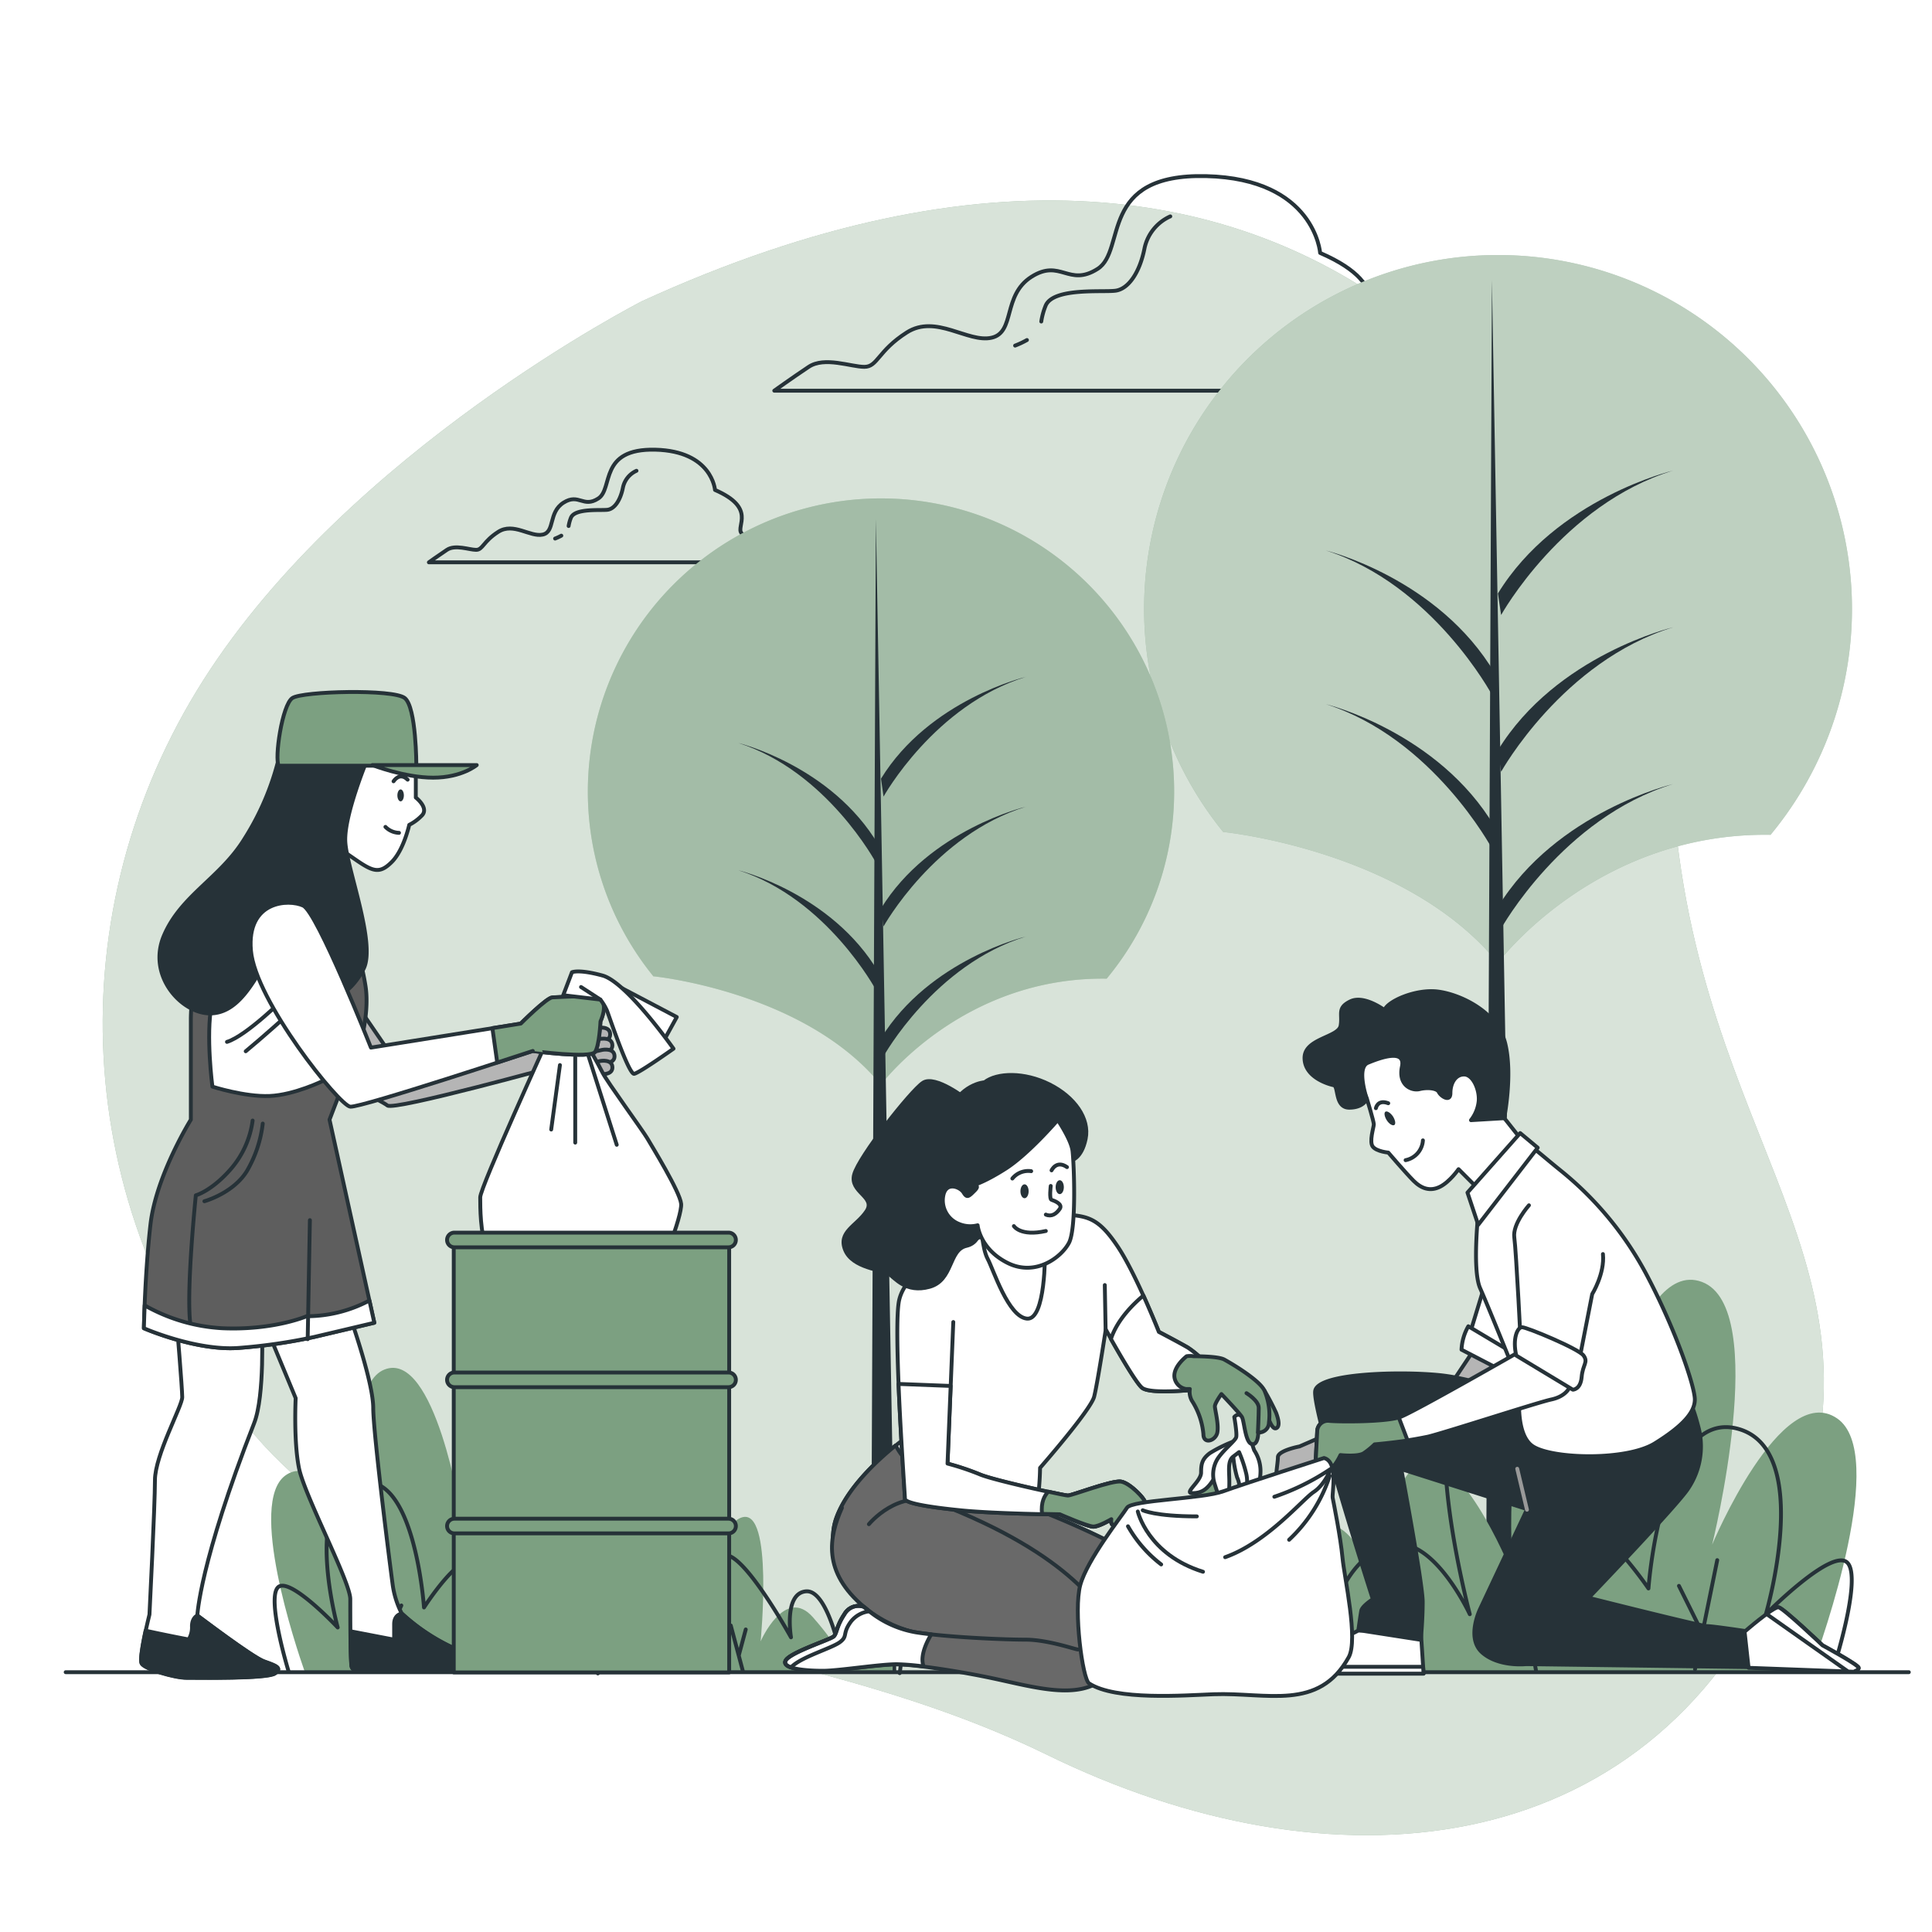 <svg class="animated" id="freepik_stories-volunteering" xmlns="http://www.w3.org/2000/svg" viewBox="0 0 500 500" version="1.1" xmlns:xlink="http://www.w3.org/1999/xlink" xmlns:svgjs="http://svgjs.com/svgjs"><style>svg#freepik_stories-volunteering:not(.animated) .animable {opacity: 0;}svg#freepik_stories-volunteering.animated #freepik--background-simple--inject-7 {animation: 6s Infinite  linear floating;animation-delay: 0s;}svg#freepik_stories-volunteering.animated #freepik--Clouds--inject-7 {animation: 6s Infinite  linear wind;animation-delay: 0s;}            @keyframes floating {                0% {                    opacity: 1;                    transform: translateY(0px);                }                50% {                    transform: translateY(-10px);                }                100% {                    opacity: 1;                    transform: translateY(0px);                }            }                    @keyframes wind {                0% {                    transform: rotate( 0deg );                }                25% {                    transform: rotate( 1deg );                }                75% {                    transform: rotate( -1deg );                }            }        </style><g id="freepik--background-simple--inject-7" class="animable" style="transform-origin: 249.297px 263.414px;"><path d="M166.19,77.92S90.42,116.52,52.63,176,17.83,312,63.75,368.8s133.69,49.34,207.18,85.32,154.57,28.57,189.32-47.66S442.6,301.74,433.6,213.52,345.07-3.88,166.19,77.92Z" style="fill: #7CA081; transform-origin: 249.297px 263.414px;" id="elw4gvjxvsdm" class="animable"></path><g id="eluuoih23nao7"><path d="M166.19,77.92S90.42,116.52,52.63,176,17.83,312,63.75,368.8s133.69,49.34,207.18,85.32,154.57,28.57,189.32-47.66S442.6,301.74,433.6,213.52,345.07-3.88,166.19,77.92Z" style="fill: rgb(255, 255, 255); opacity: 0.7; transform-origin: 249.297px 263.414px;" class="animable" id="elskc7yezo4z"></path></g></g><g id="freepik--Clouds--inject-7" class="animable" style="transform-origin: 242.547px 95.546px;"><path d="M368.36,90.82c-7.54-4.11-11-.68-13.71-4.11s7.54-12.34-13-21.25c0,0-1.37-19.19-29.48-19.88s-20.56,19.2-28.1,24-9.6-2.74-17.14,2.06S262.8,86,256.63,87.4s-14.4-6.17-21.94-1.37-7.54,8.91-11,8.91-10.29-2.74-14.4,0-8.91,6.17-8.91,6.17H373.85S375.9,94.94,368.36,90.82Z" style="fill: none; stroke: rgb(38, 50, 56); stroke-linecap: round; stroke-linejoin: round; transform-origin: 287.242px 73.336px;" id="ellk4779g5gim" class="animable"></path><path d="M265.77,88a23,23,0,0,1-3.06,1.44" style="fill: none; stroke: rgb(38, 50, 56); stroke-linecap: round; stroke-linejoin: round; transform-origin: 264.24px 88.72px;" id="elcusjp3s309k" class="animable"></path><path d="M302.87,56a11.68,11.68,0,0,0-6.69,8.36c-1.26,6.28-4.19,10.46-7.53,10.88s-15.9-.84-18,3.77a18,18,0,0,0-1.17,4.2" style="fill: none; stroke: rgb(38, 50, 56); stroke-linecap: round; stroke-linejoin: round; transform-origin: 286.175px 69.605px;" id="elz7uvwoqon7b" class="animable"></path><path d="M199.06,140.1c-3.95-2.15-5.75-.36-7.19-2.15s3.95-6.47-6.83-11.15c0,0-.72-10.06-15.45-10.42S158.8,126.44,154.85,129s-5-1.44-9,1.08-2.15,7.55-5.39,8.27-7.55-3.24-11.5-.72-4,4.67-5.75,4.67-5.39-1.44-7.55,0-4.67,3.23-4.67,3.23h90.93S203,142.26,199.06,140.1Z" style="fill: none; stroke: rgb(38, 50, 56); stroke-linecap: round; stroke-linejoin: round; transform-origin: 156.523px 130.95px;" id="elo2jjuwrr8dq" class="animable"></path><path d="M145.27,138.63a14,14,0,0,1-1.61.75" style="fill: none; stroke: rgb(38, 50, 56); stroke-linecap: round; stroke-linejoin: round; transform-origin: 144.465px 139.005px;" id="elfj06d22tz7f" class="animable"></path><path d="M164.72,121.84a6.12,6.12,0,0,0-3.51,4.38c-.66,3.29-2.19,5.49-4,5.71s-8.33-.44-9.43,2a10,10,0,0,0-.62,2.2" style="fill: none; stroke: rgb(38, 50, 56); stroke-linecap: round; stroke-linejoin: round; transform-origin: 155.94px 128.985px;" id="elx8iglx3b1bg" class="animable"></path></g><g id="freepik--Trees--inject-7" class="animable" style="transform-origin: 315.712px 249.38px;"><path d="M316.65,215.32s47.13,4.67,71,33.88c0,0,25.24-33.84,70.57-33.15a91.6,91.6,0,1,0-141.59-.65Z" style="fill: #7CA081; transform-origin: 387.692px 157.6px;" id="eljhru0b1vgn" class="animable"></path><g id="elbpodti5ltue"><path d="M316.65,215.32s47.13,4.67,71,33.88c0,0,25.24-33.84,70.57-33.15a91.6,91.6,0,1,0-141.59-.65Z" style="fill: rgb(255, 255, 255); opacity: 0.5; transform-origin: 387.692px 157.6px;" class="animable" id="elhbtomw993bw"></path></g><polygon points="386.11 72.46 384.51 432.76 392.47 432.76 386.11 72.46" style="fill: rgb(38, 50, 56); transform-origin: 388.49px 252.61px;" id="elbvs6euovah" class="animable"></polygon><path d="M388.49,240.3S404.4,211.66,433,202.91c0,0-30.23,7.16-45.34,31.82Z" style="fill: rgb(38, 50, 56); transform-origin: 410.33px 221.605px;" id="el62sh1qagq8q" class="animable"></path><path d="M388.49,159.16S404.4,130.53,433,121.78c0,0-30.23,7.16-45.34,31.81Z" style="fill: rgb(38, 50, 56); transform-origin: 410.33px 140.47px;" id="el47ov09c9k2b" class="animable"></path><path d="M388.49,199.73S404.4,171.09,433,162.34c0,0-30.23,7.16-45.34,31.82Z" style="fill: rgb(38, 50, 56); transform-origin: 410.33px 181.035px;" id="el3c609zndsiv" class="animable"></path><path d="M386.13,179.84s-15.35-28.63-43-37.38c0,0,29.17,7.16,43.75,31.82Z" style="fill: rgb(38, 50, 56); transform-origin: 365.005px 161.15px;" id="elltyy6t6pffc" class="animable"></path><path d="M386.13,219.61s-15.35-28.63-43-37.38c0,0,29.17,7.16,43.75,31.82Z" style="fill: rgb(38, 50, 56); transform-origin: 365.005px 200.92px;" id="eluem3al4pe9d" class="animable"></path><path d="M169.16,252.67s39,3.87,58.81,28.06c0,0,20.9-28,58.44-27.45a75.87,75.87,0,1,0-117.26-.54Z" style="fill: #7CA081; transform-origin: 228.002px 204.859px;" id="elyz6bx4253ei" class="animable"></path><g id="eljj8h9t5wdf"><path d="M169.16,252.67s39,3.87,58.81,28.06c0,0,20.9-28,58.44-27.45a75.87,75.87,0,1,0-117.26-.54Z" style="fill: rgb(255, 255, 255); opacity: 0.3; transform-origin: 228.002px 204.859px;" class="animable" id="eljlhcvazqf7"></path></g><polygon points="226.68 134.35 225.37 432.76 231.95 432.76 226.68 134.35" style="fill: rgb(38, 50, 56); transform-origin: 228.66px 283.555px;" id="el90af28u5hrv" class="animable"></polygon><path d="M228.66,273.36s13.17-23.72,36.89-31c0,0-25,5.93-37.55,26.35Z" style="fill: rgb(38, 50, 56); transform-origin: 246.775px 257.86px;" id="elewo9earzruq" class="animable"></path><path d="M228.66,206.16s13.17-23.72,36.89-31c0,0-25,5.93-37.55,26.36Z" style="fill: rgb(38, 50, 56); transform-origin: 246.775px 190.66px;" id="elqwyxhkl5wm" class="animable"></path><path d="M228.66,239.76s13.17-23.72,36.89-31c0,0-25,5.93-37.55,26.36Z" style="fill: rgb(38, 50, 56); transform-origin: 246.775px 224.26px;" id="elsb17debzrkg" class="animable"></path><path d="M226.71,223.29s-12.72-23.72-35.6-31c0,0,24.15,5.93,36.23,26.36Z" style="fill: rgb(38, 50, 56); transform-origin: 209.225px 207.79px;" id="elg35eypbwzav" class="animable"></path><path d="M226.71,256.23s-12.72-23.72-35.6-31c0,0,24.15,5.93,36.23,26.36Z" style="fill: rgb(38, 50, 56); transform-origin: 209.225px 240.73px;" id="elkizhfh0ruap" class="animable"></path></g><g id="freepik--Plants--inject-7" class="animable" style="transform-origin: 255.5px 382.146px;"><path d="M261.13,432.42c-.14-3.13.27-9.07,3.64-18,5.28-14,14.53,14,14.53,14s0-3.33,9.91-14,18.49,8,18.49,8-4.62-44.66,6.61-41.33,9.9,41.33,9.9,41.33,7.93-28,18.5-28,13.21,20,13.21,20,2.64-35.33,13.21-36,22.45,29.34,22.45,29.34-3.3-40,7.27-42,14.53,14.66,14.53,14.66,9.24-55.33,27.08-48.66,2.64,68,2.64,68,17.83-42.67,32.36-32.67c13.21,9.09-3.6,56.74-6.76,65.33Z" style="fill: #7CA081; transform-origin: 370.781px 381.811px;" id="elbt7xw7ojr4q" class="animable"></path><path d="M474.33,432.33s7.74-23.91,3.77-27.91S457,417.76,457,417.76s12.55-42.67-7.27-48-23.11,41.33-23.11,41.33-14.53-21.33-17.84-13.33a44.73,44.73,0,0,0-3.3,15.33s-7.26-58-23.78-55.33-1.32,60-1.32,60-9.24-20-19.81-18S346,414.42,346,414.42s-4.62-11.33-7.93-11.33-7.26,20-7.26,20-4-30.67-11.23-29.33-22.46,27.33-22.46,27.33,2.65-14.67-5.28-15.33-12.55,22.66-12.55,22.66-10.57-22-17.17-18S258.67,433,258.67,433" style="fill: none; stroke: rgb(38, 50, 56); stroke-linecap: round; stroke-linejoin: round; transform-origin: 368.576px 395.335px;" id="el5yvuhg0bw1n" class="animable"></path><line x1="438.67" y1="432" x2="444.42" y2="403.76" style="fill: none; stroke: rgb(38, 50, 56); stroke-linecap: round; stroke-linejoin: round; transform-origin: 441.545px 417.88px;" id="elg122b2rfuyk" class="animable"></line><line x1="397.53" y1="432.42" x2="394.22" y2="413.76" style="fill: none; stroke: rgb(38, 50, 56); stroke-linecap: round; stroke-linejoin: round; transform-origin: 395.875px 423.09px;" id="elq2gtrf87lgh" class="animable"></line><line x1="314" y1="432.33" x2="318.27" y2="417.09" style="fill: none; stroke: rgb(38, 50, 56); stroke-linecap: round; stroke-linejoin: round; transform-origin: 316.135px 424.71px;" id="elbhgw3ks5hw6" class="animable"></line><line x1="365.16" y1="433.09" x2="357.9" y2="419.76" style="fill: none; stroke: rgb(38, 50, 56); stroke-linecap: round; stroke-linejoin: round; transform-origin: 361.53px 426.425px;" id="elwrli9367r8e" class="animable"></line><line x1="439.8" y1="421.09" x2="434.51" y2="410.42" style="fill: none; stroke: rgb(38, 50, 56); stroke-linecap: round; stroke-linejoin: round; transform-origin: 437.155px 415.755px;" id="elzgezmle77k" class="animable"></line><line x1="397.53" y1="426.42" x2="402.15" y2="417.09" style="fill: none; stroke: rgb(38, 50, 56); stroke-linecap: round; stroke-linejoin: round; transform-origin: 399.84px 421.755px;" id="el6v2ol2scg4d" class="animable"></line><line x1="361.86" y1="425.76" x2="365.16" y2="419.76" style="fill: none; stroke: rgb(38, 50, 56); stroke-linecap: round; stroke-linejoin: round; transform-origin: 363.51px 422.76px;" id="elsireg88wcjs" class="animable"></line><line x1="315.33" y1="426.67" x2="312.99" y2="418.42" style="fill: none; stroke: rgb(38, 50, 56); stroke-linecap: round; stroke-linejoin: round; transform-origin: 314.16px 422.545px;" id="elzmnk3j1f2j" class="animable"></line><path d="M231,432.57c.11-2.43-.2-7-2.67-14-3.87-10.87-10.66,10.87-10.66,10.87s0-2.59-7.26-10.87-13.56,6.21-13.56,6.21,3.39-34.67-4.85-32.08-7.26,32.08-7.26,32.08S179,403.08,171.2,403.08s-9.69,15.52-9.69,15.52-1.93-27.43-9.68-27.94-16.47,22.76-16.47,22.76,2.42-31-5.33-32.6-10.66,11.39-10.66,11.39-6.78-42.95-19.86-37.78-1.94,52.79-1.94,52.79S84.49,374.1,73.84,381.86c-9.69,7.06,2.64,44,5,50.71Z" style="fill: #7CA081; transform-origin: 150.597px 393.284px;" id="el4bbwolvaht6" class="animable"></path><path d="M74.67,432.5S69,413.94,71.9,410.84s15.5,10.35,15.5,10.35-9.2-33.12,5.33-37.26,17,32.08,17,32.08,10.66-16.56,13.08-10.35a36.51,36.51,0,0,1,2.42,11.9s5.33-45,17.44-42.95,1,46.58,1,46.58,6.78-15.53,14.53-14,10.66,11.38,10.66,11.38,3.39-8.8,5.81-8.8,5.33,15.53,5.33,15.53,2.91-23.81,8.24-22.77,16.47,21.21,16.47,21.21-1.94-11.38,3.87-11.9,9.2,17.6,9.2,17.6,7.75-17.08,12.6-14S232.84,433,232.84,433" style="fill: none; stroke: rgb(38, 50, 56); stroke-linecap: round; stroke-linejoin: round; transform-origin: 152.252px 403.771px;" id="el1w0u0n2keax" class="animable"></path><line x1="100.82" y1="432.24" x2="96.6" y2="410.32" style="fill: none; stroke: rgb(38, 50, 56); stroke-linecap: round; stroke-linejoin: round; transform-origin: 98.71px 421.28px;" id="els2raf3vyiy" class="animable"></line><line x1="131" y1="432.57" x2="133.42" y2="418.08" style="fill: none; stroke: rgb(38, 50, 56); stroke-linecap: round; stroke-linejoin: round; transform-origin: 132.21px 425.325px;" id="el3pkglqdxfh9" class="animable"></line><line x1="192.26" y1="432.5" x2="189.12" y2="420.67" style="fill: none; stroke: rgb(38, 50, 56); stroke-linecap: round; stroke-linejoin: round; transform-origin: 190.69px 426.585px;" id="elxp8cnkw6imf" class="animable"></line><line x1="154.73" y1="433.09" x2="160.06" y2="422.74" style="fill: none; stroke: rgb(38, 50, 56); stroke-linecap: round; stroke-linejoin: round; transform-origin: 157.395px 427.915px;" id="elhj3lsyhh9kv" class="animable"></line><line x1="100" y1="423.77" x2="103.87" y2="415.49" style="fill: none; stroke: rgb(38, 50, 56); stroke-linecap: round; stroke-linejoin: round; transform-origin: 101.935px 419.63px;" id="elx62s3zv78bp" class="animable"></line><line x1="131" y1="427.91" x2="127.61" y2="420.67" style="fill: none; stroke: rgb(38, 50, 56); stroke-linecap: round; stroke-linejoin: round; transform-origin: 129.305px 424.29px;" id="elhorryxr9nz" class="animable"></line><line x1="157.15" y1="427.4" x2="154.73" y2="422.74" style="fill: none; stroke: rgb(38, 50, 56); stroke-linecap: round; stroke-linejoin: round; transform-origin: 155.94px 425.07px;" id="elaiu1xc738ar" class="animable"></line><line x1="191.28" y1="428.1" x2="193" y2="421.7" style="fill: none; stroke: rgb(38, 50, 56); stroke-linecap: round; stroke-linejoin: round; transform-origin: 192.14px 424.9px;" id="elt3ol81f0yfr" class="animable"></line><line x1="17" y1="432.76" x2="494" y2="432.76" style="fill: none; stroke: rgb(38, 50, 56); stroke-linecap: round; stroke-linejoin: round; transform-origin: 255.5px 432.76px;" id="el6p0lu2lkktp" class="animable"></line></g><g id="freepik--characters-2--inject-7" class="animable" style="transform-origin: 342.111px 347.717px;"><path d="M381.28,349.58l-4.88,7.33-40.1,17.43s-5.58,1.05-5.58,2.79-1.05,6.63,0,7.33,8-1.75,8-1.75-2.09,2.44,0,3.14,4.18-2.44,4.18-2.44a70,70,0,0,0,5.93-4.18,19.74,19.74,0,0,0,2.44-4.19l37-9.41,7.67-11.51S380.24,352.37,381.28,349.58Z" style="fill: rgb(181, 181, 181); stroke: rgb(38, 50, 56); stroke-linecap: round; stroke-linejoin: round; transform-origin: 363.097px 367.766px;" id="eldl2wsz653lh" class="animable"></path><polygon points="384.07 333.14 379.53 348.04 391.4 355.11 396.19 343.49 384.07 333.14" style="fill: rgb(255, 255, 255); stroke: rgb(38, 50, 56); stroke-linecap: round; stroke-linejoin: round; transform-origin: 387.86px 344.125px;" id="ellj047m49f6k" class="animable"></polygon><path d="M380,343.24l14.4,8.59-2.53,4.54-13.63-7.07A13.36,13.36,0,0,1,380,343.24Z" style="fill: rgb(255, 255, 255); stroke: rgb(38, 50, 56); stroke-linecap: round; stroke-linejoin: round; transform-origin: 386.32px 349.805px;" id="el37npg5198n9" class="animable"></path><path d="M351.5,422s-10.1,5.05-12.88,7.32-3.28,2-2.53,3.79h32.33l-.76-11.62Z" style="fill: rgb(255, 255, 255); stroke: rgb(38, 50, 56); stroke-linecap: round; stroke-linejoin: round; transform-origin: 352.098px 427.3px;" id="el1yettovr7fc" class="animable"></path><path d="M368.3,431.37H336.09c-.44.47-.39.85,0,1.77h32.33Z" style="fill: rgb(255, 255, 255); stroke: rgb(38, 50, 56); stroke-linecap: round; stroke-linejoin: round; transform-origin: 352.099px 432.255px;" id="elcs5zhmg0c3i" class="animable"></path><path d="M394.93,361.93s-12.37-5.05-22.47-6.06-31.06-.51-32.07,4,14.9,54,14.9,54-2.78,1.77-3,3-.75,5-.75,5l16.16,2.52s.5-5.05.5-9.84-5.55-34.35-5.55-34.35l32.57,10.36-12.12,25.75s-3.78,7.58.51,11.37,11.36,3,11.36,3l57.58.76-1-9.35s-8.33-1.26-9.85-1.26-30.56-7.32-30.56-7.32,23.24-24.25,25.76-28.29a19.54,19.54,0,0,0,2.78-15.4c-1.52-6.06-2.53-7.33-2.53-7.33S419.43,371,410.34,369A41.58,41.58,0,0,1,394.93,361.93Z" style="fill: rgb(38, 50, 56); stroke: rgb(38, 50, 56); stroke-linecap: round; stroke-linejoin: round; transform-origin: 396.447px 393.436px;" id="el9t0rmw55rtw" class="animable"></path><path d="M353.77,284.4s1.77,5.81,1.77,6.57-1.27,4.54-.25,5.8,4,1.52,4,1.52,4.54,5.3,6.56,7.32,4.29,2.78,6.82,1.52,4.8-4.55,4.8-4.55l4.8,4.8,11.11-12.88-4-5.05s1-5.81-2.78-13.38-16.92-9.6-25.51-8.08-10.6,6.56-10.6,7.57S353.77,284.4,353.77,284.4Z" style="fill: rgb(255, 255, 255); stroke: rgb(38, 50, 56); stroke-linecap: round; stroke-linejoin: round; transform-origin: 371.935px 287.632px;" id="elqs3uzlk7nh" class="animable"></path><path d="M358.32,261.42s-5.31-4-8.84-2.27-2,3.28-2.53,6.31-9.34,3.28-9.34,8.33,6.31,6.82,7.57,7.07.26,5.81,4,5.81,4.55-2.27,4.55-2.27-2.78-8.08.25-9.34,9.85-3.79,8.84,1,2.53,6.31,4.55,5.81,4.54-.26,5,.75,3,2.78,3,.26,1.26-4.8,3.53-4.8,4,3.79,3.79,6.82a9.5,9.5,0,0,1-2,5l8.59-.51s2.27-11.36.25-19.44S378,257.38,372.2,256.62,359.07,259.15,358.32,261.42Z" style="fill: rgb(38, 50, 56); stroke: rgb(38, 50, 56); stroke-linecap: round; stroke-linejoin: round; transform-origin: 363.989px 273.204px;" id="el5vjhzaqkwo" class="animable"></path><path d="M360.49,288.91c.63,1,.78,2,.35,2.25s-1.31-.25-1.93-1.21-.79-2-.35-2.25S359.86,288,360.49,288.91Z" style="fill: rgb(38, 50, 56); transform-origin: 359.699px 289.432px;" id="elr4084h7ur5i" class="animable"></path><path d="M363.77,300.25a5.58,5.58,0,0,0,4.48-5.12" style="fill: none; stroke: rgb(38, 50, 56); stroke-linecap: round; stroke-linejoin: round; transform-origin: 366.01px 297.69px;" id="elg4e5p5u5nu7" class="animable"></path><path d="M356.08,286.8s.42-2.35,3.2-1.28" style="fill: none; stroke: rgb(38, 50, 56); stroke-linecap: round; stroke-linejoin: round; transform-origin: 357.68px 286.02px;" id="eleutrxz124m7" class="animable"></path><path d="M382.81,311.67s-2,16.67.25,21.72,10.36,25.25,10.36,25.25S391.65,371,396.7,374.3s24.24,3.79,31.57-.76,10.35-8.08,10.35-11.36-4.8-17.68-12.37-32.07a86.82,86.82,0,0,0-22.48-27.28c-5.3-4.29-7.32-6.31-8.33-6.31S382.31,306.88,382.81,311.67Z" style="fill: rgb(255, 255, 255); stroke: rgb(38, 50, 56); stroke-linecap: round; stroke-linejoin: round; transform-origin: 410.305px 336.692px;" id="elcphxdzyyly" class="animable"></path><polygon points="393.42 293.24 379.78 308.64 382.56 316.98 397.96 297.03 393.42 293.24" style="fill: rgb(255, 255, 255); stroke: rgb(38, 50, 56); stroke-linecap: round; stroke-linejoin: round; transform-origin: 388.87px 305.11px;" id="elplxkbht9qji" class="animable"></polygon><path d="M393.67,349.55s-27.78,15.91-31.31,17.18-14.9,1.26-18.19,1a2.79,2.79,0,0,0-3.28,2.77l-.5,9.6s2.77.76,4,0,2.52-3.54,2.52-3.54,4.55.51,6.06-.5a20.57,20.57,0,0,0,2.78-2.27,116.71,116.71,0,0,0,13.89-2c5.05-1.27,28.28-8.84,31.82-9.6s4.8-2.78,5.05-4S393.67,349.55,393.67,349.55Z" style="fill: rgb(255, 255, 255); stroke: rgb(38, 50, 56); stroke-linecap: round; stroke-linejoin: round; transform-origin: 373.452px 364.994px;" id="ela89etrx8jda" class="animable"></path><path d="M362,366.83c-3.86,1.15-14.64,1.15-17.83.91a2.79,2.79,0,0,0-3.28,2.77l-.5,9.6s2.77.76,4,0,2.52-3.54,2.52-3.54,4.55.51,6.06-.5a20.57,20.57,0,0,0,2.78-2.27s4.24-.37,8.53-1Z" style="fill: #7CA081; stroke: rgb(38, 50, 56); stroke-linecap: round; stroke-linejoin: round; transform-origin: 352.335px 373.639px;" id="elig5rbi6u7cn" class="animable"></path><path d="M395.69,311.93s-4.29,4.79-3.79,8.33,1.77,29.29,1.77,29.29l14.39,5.81,4-20.45s3.29-5.31,2.78-10.36" style="fill: rgb(255, 255, 255); stroke: rgb(38, 50, 56); stroke-linecap: round; stroke-linejoin: round; transform-origin: 403.377px 333.645px;" id="el02dimqn0hrk5" class="animable"></path><path d="M392.41,350.82l14.64,8.83s2,0,2.28-3.28,1.76-3.79.5-5.55-14.65-7.33-15.91-7.33S391.4,346.52,392.41,350.82Z" style="fill: rgb(255, 255, 255); stroke: rgb(38, 50, 56); stroke-linecap: round; stroke-linejoin: round; transform-origin: 401.187px 351.57px;" id="elumduwxnen7" class="animable"></path><path d="M451.5,422.28s7.57-6.56,8.84-6.31,11.36,9.85,11.36,9.85,9.34,5.05,9.34,5.81-1.51,1-1.51,1l-27-1Z" style="fill: rgb(255, 255, 255); stroke: rgb(38, 50, 56); stroke-linecap: round; stroke-linejoin: round; transform-origin: 466.27px 424.297px;" id="elbg6jqusull" class="animable"></path><path d="M481,431.63c0-.76-9.34-5.81-9.34-5.81s-10.1-9.6-11.36-9.85c-.45-.09-1.71.69-3.13,1.73l12.22,8.62,8.9,6.27,1.2.05S481,432.38,481,431.63Z" style="fill: rgb(255, 255, 255); stroke: rgb(38, 50, 56); stroke-linecap: round; stroke-linejoin: round; transform-origin: 469.085px 424.301px;" id="el8swz6r0xmag" class="animable"></path><line x1="395.18" y1="390.72" x2="392.66" y2="380.11" style="fill: none; stroke: rgb(153, 153, 153); stroke-linecap: round; stroke-linejoin: round; transform-origin: 393.92px 385.415px;" id="elmiecy1c1zp" class="animable"></line><path d="M307.32,348.68c-3-1.7-7.41-4-7.41-4s-5.94-15-10.6-22-7.42-7.85-12.51-8.27-20.34,3.6-21,4.66c0,0-14.2,6.57-17.8,11.24s-2.34,40.9-2.34,40.9S220.42,381.53,216.4,393c-2.56,7.27.42,19.28,14.2,22.89a29.67,29.67,0,0,0,14.07.31,53,53,0,0,0,11.79,7.53c14.2,6.78,23.52,8.05,32.21,8.48s17.59-2.33,19.29-4,5.09-8.27-3.6-17.8c-7.49-8.23-30.09-17.39-36.19-19.76a71,71,0,0,0,1-10.77s13.14-15,14-18.44,3-17.38,3-17.38,7.21,13.15,9.33,15.05,14.41.43,15.68.43,1.91-5.51,1.91-5.51A23.67,23.67,0,0,0,307.32,348.68Z" style="fill: rgb(255, 255, 255); stroke: rgb(38, 50, 56); stroke-linecap: round; stroke-linejoin: round; transform-origin: 264.329px 373.317px;" id="elxwiocqzy1te" class="animable"></path><path d="M304.36,410.36c-7.49-8.23-30.09-17.39-36.19-19.76.19-1.11.35-2.19.47-3.21a36.68,36.68,0,0,1-17.27-.35c-16.11-4.24-19.5-12.93-19.5-12.93h-.12c-4.81,3.9-12.64,11.13-15.35,18.86-2.56,7.27.42,19.28,14.2,22.89a29.67,29.67,0,0,0,14.07.31,53,53,0,0,0,11.79,7.53c14.2,6.78,23.52,8.05,32.21,8.48s17.59-2.33,19.29-4S313.05,419.89,304.36,410.36Z" style="fill: rgb(105, 105, 105); stroke: rgb(38, 50, 56); stroke-linecap: round; stroke-linejoin: round; transform-origin: 262.813px 403.167px;" id="el86eh0p9qahu" class="animable"></path><path d="M224.87,394.46s7.63-9.33,17.6-5.51c34.83,13.35,43.66,28.19,46,34.12s1.48,9.12-.42,10.39-21.83-3.39-31.37-6.78-22.26-1.7-33.07-10.81-9.11-18-5.72-25.65" style="fill: rgb(105, 105, 105); stroke: rgb(38, 50, 56); stroke-linecap: round; stroke-linejoin: round; transform-origin: 252.6px 410.853px;" id="eldjywm2amds" class="animable"></path><path d="M313.05,354a23.67,23.67,0,0,0-5.73-5.3c-3-1.7-7.41-4-7.41-4s-1.71-4.32-4-9.41c-2.57,2.14-6.78,6.25-8.4,11.24,2.2,3.9,6.42,11.2,8,12.58,2.11,1.91,14.41.43,15.68.43S313.05,354,313.05,354Z" style="fill: rgb(255, 255, 255); stroke: rgb(38, 50, 56); stroke-linecap: round; stroke-linejoin: round; transform-origin: 300.28px 347.688px;" id="el73jm0nydnz" class="animable"></path><line x1="286.13" y1="344.01" x2="285.92" y2="332.57" style="fill: none; stroke: rgb(38, 50, 56); stroke-linecap: round; stroke-linejoin: round; transform-origin: 286.025px 338.29px;" id="elcwhfr9zhfe" class="animable"></line><path d="M319.93,372.79a36.39,36.39,0,0,0-6.82,3.28c-2,1.51-2.27,2.78-2.27,5.05s-4.55,5.3-2.27,5.3,4-.76,6.06-4.54,4.54-4.9,4.54-4.9a28.23,28.23,0,0,0,1,5.4,6.41,6.41,0,0,1,.26,4.8c-.51,2,2,1.52,2.77-4a20.34,20.34,0,0,0-1.51-10.35Z" style="fill: rgb(255, 255, 255); stroke: rgb(38, 50, 56); stroke-linecap: round; stroke-linejoin: round; transform-origin: 315.633px 380.525px;" id="el2k0n01yhe96" class="animable"></path><path d="M319.43,366.71s.75,4.26.5,5.23-3.79,3.68-5.05,6a7.81,7.81,0,0,0-.5,6.2c.5,1.55,2,6.58,2.77,5.23s1-2.91,1-5.81-.5-5.43,1-6.59l1.52-1.16a33.44,33.44,0,0,1,1.77,5.23c1,3.68-.76,6.78-.26,7.36s2.53.19,2.78-1.36,1.26-3.29,1.26-6.39a9.73,9.73,0,0,0-1.63-5.31,30,30,0,0,1-1.14-4C323,369,321.45,364.58,319.43,366.71Z" style="fill: rgb(255, 255, 255); stroke: rgb(38, 50, 56); stroke-linecap: round; stroke-linejoin: round; transform-origin: 320.09px 377.872px;" id="elwwqrwgj2229" class="animable"></path><path d="M327.25,359.91a62.87,62.87,0,0,1,3,5.72c.63,1.7,1.06,3.61,0,4s-1.91-2.54-2.55-3.81S324.92,359.06,327.25,359.91Z" style="fill: #7CA081; stroke: rgb(38, 50, 56); stroke-linecap: round; stroke-linejoin: round; transform-origin: 328.541px 364.743px;" id="el1zwub3t8kd6" class="animable"></path><path d="M327.25,359.91c-1.27-2.75-8.48-7-10.39-8.05-1.33-.75-5.58-.86-8-.87a5.7,5.7,0,0,0-1.75,0s-3.39,2.54-3.18,5.3a3.58,3.58,0,0,0,3,3.18h1a4.77,4.77,0,0,0,.51,3,19.16,19.16,0,0,1,3,8.69c0,2.76,3.18,1.7,3.6-.42s-.63-5.93-.63-6.78,1.69-3.18,1.69-3.18,4.67,4.87,5.3,5.93.85,6.57,2.55,7,1.69-3,1.69-3a2.55,2.55,0,0,0,2.76-2.54A16.06,16.06,0,0,0,327.25,359.91Z" style="fill: #7CA081; stroke: rgb(38, 50, 56); stroke-linecap: round; stroke-linejoin: round; transform-origin: 316.222px 362.335px;" id="el8yigeb1eq5n" class="animable"></path><path d="M322.59,360.55s3.17,1.9,3.17,3.81-.21,6.36-.21,6.36" style="fill: none; stroke: rgb(38, 50, 56); stroke-linecap: round; stroke-linejoin: round; transform-origin: 324.175px 365.635px;" id="elsm9ajwk0g1f" class="animable"></path><path d="M289.1,428c0,3,1.69,3.39-4.88,7.42s-16.53,1.27-26.28-.85-21.41-3.82-25.86-3.82S217,432.4,213,432.4s-10.59-.42-9.74-2.54,11.65-5.52,12.5-6.36.64-2.55,2.76-5.73a4.16,4.16,0,0,1,5.08-1.9A26.47,26.47,0,0,0,237,422.44c8,1.27,22.67,1.9,28.4,1.9s12.93,2.55,13.56,2.55" style="fill: rgb(105, 105, 105); stroke: rgb(38, 50, 56); stroke-linecap: round; stroke-linejoin: round; transform-origin: 246.24px 426.548px;" id="el9npxlzhtqr" class="animable"></path><path d="M237,422.44a26.47,26.47,0,0,1-13.36-6.57,4.16,4.16,0,0,0-5.08,1.9c-2.12,3.18-1.91,4.88-2.76,5.73s-11.66,4.24-12.5,6.36S209,432.4,213,432.4s14.63-1.7,19.08-1.7a63.66,63.66,0,0,1,6.91.57c0-.19-.08-.38-.13-.57-.62-2.64,1.16-6.09,2.15-7.73C239.54,422.81,238.17,422.63,237,422.44Z" style="fill: rgb(255, 255, 255); stroke: rgb(38, 50, 56); stroke-linecap: round; stroke-linejoin: round; transform-origin: 222.118px 424.007px;" id="eljfhgv0b2zp" class="animable"></path><path d="M223.6,415.87a4.16,4.16,0,0,0-5.08,1.9c-2.12,3.18-1.91,4.88-2.76,5.73s-11.66,4.24-12.5,6.36c-.31.75.33,1.28,1.45,1.66,2.49-2.67,10.4-4.89,12.61-6.5s.56-2.16,2.89-5.34A7.09,7.09,0,0,1,225,417C224.08,416.34,223.6,415.87,223.6,415.87Z" style="fill: none; stroke: rgb(38, 50, 56); stroke-linecap: round; stroke-linejoin: round; transform-origin: 214.091px 423.567px;" id="elqnabi99lysg" class="animable"></path><path d="M243.1,326s-8.69,3.39-10.38,10.38,1.48,50.45,1.48,51.51,5.72,2.12,14.63,3,25.43,1.06,25.43,1.06,7.21,3.17,8.69,3.17,4.66-1.9,4.66-1.9-.42,1.9,1.27,1.48,7.42-5.09,7.42-5.93-3.81-4.88-6.14-5.3-12.72,3.6-13.78,3.6-19.5-4-22.89-5.51a69,69,0,0,0-8.27-2.76l1.49-36.66" style="fill: rgb(255, 255, 255); stroke: rgb(38, 50, 56); stroke-linecap: round; stroke-linejoin: round; transform-origin: 264.262px 360.56px;" id="eljnoqe6303za" class="animable"></path><path d="M290.16,383.44c-2.34-.43-12.72,3.6-13.78,3.6s-19.5-4-22.89-5.51a69,69,0,0,0-8.27-2.76l.81-20.09-13.49-.52c.57,13.89,1.66,29.11,1.66,29.73,0,1.06,5.72,2.12,14.63,3s25.43,1.06,25.43,1.06,7.21,3.17,8.69,3.17,4.66-1.9,4.66-1.9-.42,1.9,1.27,1.48,7.42-5.09,7.42-5.93S292.49,383.86,290.16,383.44Z" style="fill: rgb(255, 255, 255); stroke: rgb(38, 50, 56); stroke-linecap: round; stroke-linejoin: round; transform-origin: 264.42px 376.64px;" id="el7vry0ju1uob" class="animable"></path><path d="M296.3,388.74c0-.85-3.81-4.88-6.14-5.3s-12.72,3.6-13.78,3.6c-.33,0-2.35-.39-5.08-1-1,1-1.95,2.72-1.63,5.76l4.59.09s7.21,3.17,8.69,3.17,4.66-1.9,4.66-1.9-.42,1.9,1.27,1.48S296.3,389.58,296.3,388.74Z" style="fill: #7CA081; stroke: rgb(38, 50, 56); stroke-linecap: round; stroke-linejoin: round; transform-origin: 282.953px 389.235px;" id="el7aaghwrsvtp" class="animable"></path><path d="M250.1,284.45s-8.06-6.35-11.24-4.23-16.53,19.07-17.8,23.73,5.72,5.73,3.18,9.54-7.42,5.3-5.51,10,9.54,5.09,11.23,6.15,4.45,5.09,10.6,3.39,4.87-9.54,9.54-10.6,4.24-7.41,2.12-12.5-3.39-12.08-.85-15.26S250.1,284.45,250.1,284.45Z" style="fill: rgb(38, 50, 56); stroke: rgb(38, 50, 56); stroke-linecap: round; stroke-linejoin: round; transform-origin: 236.022px 306.615px;" id="eldkxodhn6mhu" class="animable"></path><path d="M254.8,280.09s-6.5.37-9.57,8.49,0,20.22.9,22.21,5.6,4,8.49,2.34,6.86-7.94,9.74-9.57,8.67-8.48,8.67-8.48l4.15,5.23s2.71-.36,3.79-5.59-2.88-10.83-9.38-14.08S258.05,277.57,254.8,280.09Z" style="fill: rgb(38, 50, 56); stroke: rgb(38, 50, 56); stroke-linecap: round; stroke-linejoin: round; transform-origin: 262.522px 295.972px;" id="eluju9z5vtg2g" class="animable"></path><path d="M253.91,316.67s.21,6.36,1.7,9.12,5.3,15,10.17,15.47,4.66-17.17,4.66-17.17-5.72.21-9.11-3.39S254.34,315,253.91,316.67Z" style="fill: none; stroke: rgb(38, 50, 56); stroke-linecap: round; stroke-linejoin: round; transform-origin: 262.176px 328.678px;" id="el8sy574ygtp7" class="animable"></path><path d="M273.75,289.84s-7.58,8.85-13.54,12.64-8.66,4.33-8.66,4.33,2.34-.36.72,1.27-2,2-2.89.54-4.51-2.89-5.24.72a6.54,6.54,0,0,0,4,7.4,7.65,7.65,0,0,0,4.87.36s.54,6.14,7.76,9.75,13.91-1.44,15.89-5.23,1.27-20.94.9-23.83S273.75,289.84,273.75,289.84Z" style="fill: rgb(255, 255, 255); stroke: rgb(38, 50, 56); stroke-linecap: round; stroke-linejoin: round; transform-origin: 260.999px 308.965px;" id="el0evx50kaws0c" class="animable"></path><path d="M271.93,306.92s-.43,3.39.21,3.6,3,1.06,2.12,2.34-2.12,2.12-3.6,1.48" style="fill: none; stroke: rgb(38, 50, 56); stroke-linecap: round; stroke-linejoin: round; transform-origin: 272.557px 310.74px;" id="elzgxxoyxk0fh" class="animable"></path><path d="M262.39,317.31s1.7,2.75,8.27,1.27" style="fill: none; stroke: rgb(38, 50, 56); stroke-linecap: round; stroke-linejoin: round; transform-origin: 266.525px 318.164px;" id="eldfsrb3x0znl" class="animable"></path><path d="M266.21,308.3c0,1-.48,1.8-1.06,1.8s-1.06-.81-1.06-1.8.47-1.8,1.06-1.8S266.21,307.3,266.21,308.3Z" style="fill: rgb(38, 50, 56); transform-origin: 265.15px 308.3px;" id="eltncbnilfh3a" class="animable"></path><path d="M275.32,307.24c0,1-.47,1.8-1.06,1.8s-1.06-.81-1.06-1.8.47-1.8,1.06-1.8S275.32,306.24,275.32,307.24Z" style="fill: rgb(38, 50, 56); transform-origin: 274.26px 307.24px;" id="el56kiui4zfiv" class="animable"></path><path d="M262,305a5.3,5.3,0,0,1,4.87-1.9" style="fill: none; stroke: rgb(38, 50, 56); stroke-linecap: round; stroke-linejoin: round; transform-origin: 264.435px 304.023px;" id="eltz3jrydep3e" class="animable"></path><path d="M272.14,302.89s1.27-2.75,4-.84" style="fill: none; stroke: rgb(38, 50, 56); stroke-linecap: round; stroke-linejoin: round; transform-origin: 274.14px 302.132px;" id="eljsm7y84arl9" class="animable"></path><path d="M342.66,377.33s-20.46,6.57-26,8.59-23.74,2.27-25,4.29-10.32,13.44-12.09,20,.58,24.33,2.27,25.44c6.79,4.49,24.65,3.11,32.21,2.82,13.83-.51,27.22,4.48,35-9.6,2.52-4.55-1.12-20.48-1.62-25.78s-2.28-14.14-2.53-15.41S346.45,378.34,342.66,377.33Z" style="fill: rgb(255, 255, 255); stroke: rgb(38, 50, 56); stroke-linecap: round; stroke-linejoin: round; transform-origin: 314.435px 408.128px;" id="elsmb3jmmurv" class="animable"></path><path d="M317.07,403c10.82-3.82,20.05-15,22.92-16.88s4.44-6,4.44-6a61.36,61.36,0,0,1-14.63,7.24" style="fill: none; stroke: rgb(38, 50, 56); stroke-linecap: round; stroke-linejoin: round; transform-origin: 330.75px 391.56px;" id="elv4zyil4cqrb" class="animable"></path><path d="M344.13,381.94a39.22,39.22,0,0,1-10.51,16.55" style="fill: none; stroke: rgb(38, 50, 56); stroke-linecap: round; stroke-linejoin: round; transform-origin: 338.875px 390.215px;" id="el1t7qch8lef5" class="animable"></path><path d="M295.74,390.85s3.18,1.59,14,1.59" style="fill: none; stroke: rgb(38, 50, 56); stroke-linecap: round; stroke-linejoin: round; transform-origin: 302.74px 391.645px;" id="elri1n6wvfa9k" class="animable"></path><path d="M294.46,391.17s2.55,11.14,16.88,15.6" style="fill: none; stroke: rgb(38, 50, 56); stroke-linecap: round; stroke-linejoin: round; transform-origin: 302.9px 398.97px;" id="elsa5qvlpoxwn" class="animable"></path><path d="M291.92,395a32.87,32.87,0,0,0,8.59,9.87" style="fill: none; stroke: rgb(38, 50, 56); stroke-linecap: round; stroke-linejoin: round; transform-origin: 296.215px 399.935px;" id="el08t8hmldiwea" class="animable"></path></g><g id="freepik--character-1--inject-7" class="animable" style="transform-origin: 106.405px 306.669px;"><path d="M90.94,341.77s5.65,16.11,5.65,22.61,4.52,42.11,5.08,46.07a23.32,23.32,0,0,0,2.27,7.06,51.41,51.41,0,0,0,13,8.76c8.19,4,7.91,2.83,6.5,4.52s-14.42,2-20.35,1.42-11.87,1.41-12.15-1.13-.29-12.72-.29-17.24S78.78,387,77.37,379.92s-.85-18.08-.85-18.08l-7.06-17Z" style="fill: rgb(255, 255, 255); stroke: rgb(38, 50, 56); stroke-linecap: round; stroke-linejoin: round; transform-origin: 96.833px 387.124px;" id="el5aa9qb0qfec" class="animable"></path><path d="M102,420.34v4l-11.28-2.17c0,3.82.1,7.55.26,9,.28,2.54,6.21.56,12.15,1.13s18.93.28,20.35-1.42,1.69-.56-6.5-4.52a51.71,51.71,0,0,1-13-8.76S102,417.79,102,420.34Z" style="fill: rgb(38, 50, 56); stroke: rgb(38, 50, 56); stroke-linecap: round; stroke-linejoin: round; transform-origin: 107.486px 425.083px;" id="eljqw4v303v1" class="animable"></path><path d="M67.76,343.47s.82,17.71-2,24.87c-14.13,36.17-14.69,49.74-14.69,49.74S65.22,428.81,68.33,430s4.8,1.69,2.82,3.1-19.78,1.13-22.89,1.13-10.74-2.26-11.58-3.67,2-12.72,2-12.72,1.42-28.26,1.42-34.76,7.06-19.21,7.06-21.48-1.41-19.21-1.41-19.21S62.68,346.58,67.76,343.47Z" style="fill: rgb(255, 255, 255); stroke: rgb(38, 50, 56); stroke-linecap: round; stroke-linejoin: round; transform-origin: 54.263px 388.321px;" id="el0l8ushxunvba" class="animable"></path><path d="M71.15,433.05c2-1.41.29-2-2.82-3.1s-17.24-11.87-17.24-11.87-1.41.56-1.41,2.82a5.93,5.93,0,0,1-.85,3.39s-4.52-.84-9.89-2c-.45-.09-.86-.18-1.26-.28-.73,3.37-1.5,7.65-1,8.48.84,1.41,8.47,3.67,11.58,3.67S69.18,434.47,71.15,433.05Z" style="fill: rgb(38, 50, 56); stroke: rgb(38, 50, 56); stroke-linecap: round; stroke-linejoin: round; transform-origin: 54.266px 426.134px;" id="el6k9fhbo8rki" class="animable"></path><path d="M91.22,258.4l10.45,15.26,43.24-6.21v8.19S102,287.51,100.26,286.1s-16.11-8.2-16.11-8.2Z" style="fill: rgb(181, 181, 181); stroke: rgb(38, 50, 56); stroke-linecap: round; stroke-linejoin: round; transform-origin: 114.53px 272.308px;" id="elt8nvhj2n8rq" class="animable"></path><path d="M52.5,238.34s-3.11,18.09-3.11,25.43v26s-9,14.42-10.45,27.13-1.7,26.85-1.7,26.85,13.57,5.94,24.59,5.09A144,144,0,0,0,81.33,346l15.54-3.67L85.28,289.77s5.66-15,6.5-15.82,4-11,2.83-18.66-5.37-23.45-14.13-27.69S56.46,228.45,52.5,238.34Z" style="fill: rgb(94, 94, 94); stroke: rgb(38, 50, 56); stroke-linecap: round; stroke-linejoin: round; transform-origin: 67.055px 287.51px;" id="eloai0jjqla4m" class="animable"></path><path d="M65.38,290a24,24,0,0,1-5.58,12.47c-5,5.77-9.12,6.88-9.12,6.88S48.26,332.84,49.19,342" style="fill: none; stroke: rgb(38, 50, 56); stroke-linecap: round; stroke-linejoin: round; transform-origin: 57.179px 316px;" id="el3dipiwkufe7" class="animable"></path><path d="M68,290.78a31.51,31.51,0,0,1-4.1,12.28c-3.54,5.77-11,7.82-11,7.82" style="fill: none; stroke: rgb(38, 50, 56); stroke-linecap: round; stroke-linejoin: round; transform-origin: 60.45px 300.83px;" id="elooile2utoxs" class="animable"></path><path d="M85.57,236.36c-1.48-5.05-5.77-8.38-7.87-9.75-6.53-1.61-15.13.67-20.65,5.52-.1.6-.17,1.14-.31,1.69-.28,1.13-4.52,25.71-4.52,25.71s1,.2,2.56.48c-1.56,7.95.19,21.21.19,21.21s8.35,2.69,14.81,2.42,14-4,14-4c0-2.27,1.89-13.66,2.78-18.9l.42,0S87.54,243.14,85.57,236.36Z" style="fill: rgb(255, 255, 255); stroke: rgb(38, 50, 56); stroke-linecap: round; stroke-linejoin: round; transform-origin: 69.637px 254.878px;" id="eluk6g1s7d9rd" class="animable"></path><path d="M73.82,258.07s-10,10-15.08,11.57" style="fill: rgb(255, 255, 255); stroke: rgb(38, 50, 56); stroke-linecap: round; stroke-linejoin: round; transform-origin: 66.28px 263.855px;" id="el7ded6ys04zo" class="animable"></path><path d="M73.82,263.18s-5.66,5.12-10.23,8.89" style="fill: rgb(255, 255, 255); stroke: rgb(38, 50, 56); stroke-linecap: round; stroke-linejoin: round; transform-origin: 68.705px 267.625px;" id="elawjgb9kxona" class="animable"></path><path d="M95.6,336.57a34.56,34.56,0,0,1-16.25,4.07s-8.48,3.68-21.76,3.11a45.76,45.76,0,0,1-20.15-5.92c-.15,3.6-.2,5.92-.2,5.92s13.57,5.94,24.59,5.09A144,144,0,0,0,81.33,346l15.54-3.67Z" style="fill: rgb(255, 255, 255); stroke: rgb(38, 50, 56); stroke-linecap: round; stroke-linejoin: round; transform-origin: 67.055px 342.747px;" id="el3oq0hd5k54v" class="animable"></path><line x1="79.63" y1="346.58" x2="80.2" y2="315.77" style="fill: rgb(255, 255, 255); stroke: rgb(38, 50, 56); stroke-linecap: round; stroke-linejoin: round; transform-origin: 79.915px 331.175px;" id="eloftfum00gc" class="animable"></line><path d="M107.61,199.06v7.34s3.67,2.83,1.41,4.81a12,12,0,0,1-3.11,2.26s-1.41,6.5-4.52,9.61-4.8,2.54-9.32-.57-7.35-5.08-7.35-5.08,2.82-13.85,4.8-18.37,8.2-5.09,11.31-4.53S107.61,199.06,107.61,199.06Z" style="fill: rgb(255, 255, 255); stroke: rgb(38, 50, 56); stroke-linecap: round; stroke-linejoin: round; transform-origin: 97.238px 209.75px;" id="elogsob02wpfm" class="animable"></path><path d="M104.52,205.85c0,.85-.38,1.54-.84,1.54s-.84-.69-.84-1.54.37-1.55.84-1.55S104.52,205,104.52,205.85Z" style="fill: rgb(38, 50, 56); transform-origin: 103.68px 205.845px;" id="elv305uq62ot8" class="animable"></path><path d="M101.85,202.2s1.55-2.52,3.65-.42" style="fill: none; stroke: rgb(38, 50, 56); stroke-linecap: round; stroke-linejoin: round; transform-origin: 103.675px 201.572px;" id="elz1pb6alypvn" class="animable"></path><path d="M99.75,214a5.16,5.16,0,0,0,3.51,1.54" style="fill: none; stroke: rgb(38, 50, 56); stroke-linecap: round; stroke-linejoin: round; transform-origin: 101.505px 214.77px;" id="el1f5jlxpvp4v" class="animable"></path><path d="M95,196.68s-5.94,14.24-5.64,21.07,8,26.42,4.75,32.95S84,262,79,254.26s-6.83-10.09-10.09-5.35-7.12,13.36-14.54,13.36S38,252.48,42.45,242.09,57,227.25,63.23,217.16a69.53,69.53,0,0,0,9.5-23.45l22.85.89Z" style="fill: rgb(38, 50, 56); stroke: rgb(38, 50, 56); stroke-linecap: round; stroke-linejoin: round; transform-origin: 68.421px 227.99px;" id="el07713uhie7n4" class="animable"></path><path d="M72.13,198.16h35.62s0-15.14-3-17.51-26.41-1.78-29.08,0S71,196.38,72.13,198.16Z" style="fill: #7CA081; stroke: rgb(38, 50, 56); stroke-linecap: round; stroke-linejoin: round; transform-origin: 89.779px 188.623px;" id="eldx3gjrbelx4" class="animable"></path><path d="M96.37,198s8.31,3.26,15.73,3.26S123.38,198,123.38,198Z" style="fill: #7CA081; stroke: rgb(38, 50, 56); stroke-linecap: round; stroke-linejoin: round; transform-origin: 109.875px 199.63px;" id="el10yvbenr8lz" class="animable"></path><path d="M154.8,266s3.11-.56,3.11,1.7-3.67,2-6.78.85S152.26,266.6,154.8,266Z" style="fill: rgb(181, 181, 181); stroke: rgb(38, 50, 56); stroke-linecap: round; stroke-linejoin: round; transform-origin: 153.972px 267.676px;" id="elqdsv4j2dcvh" class="animable"></path><path d="M155.37,268.86s3.11-.57,3.11,1.7-3.68,2-6.78.84S152.83,269.43,155.37,268.86Z" style="fill: rgb(181, 181, 181); stroke: rgb(38, 50, 56); stroke-linecap: round; stroke-linejoin: round; transform-origin: 154.544px 270.536px;" id="elbjyflobr0d5" class="animable"></path><path d="M155.94,271.69s3.1-.57,3.1,1.69-3.67,2-6.78.85S153.39,272.25,155.94,271.69Z" style="fill: rgb(181, 181, 181); stroke: rgb(38, 50, 56); stroke-linecap: round; stroke-linejoin: round; transform-origin: 155.102px 273.36px;" id="el4dabpbgons7" class="animable"></path><path d="M155.38,274.58s3.11-.57,3.11,1.69-3.68,2-6.78.85S152.84,275.14,155.38,274.58Z" style="fill: rgb(181, 181, 181); stroke: rgb(38, 50, 56); stroke-linecap: round; stroke-linejoin: round; transform-origin: 154.554px 276.25px;" id="el13lkqpmwd8f" class="animable"></path><path d="M141.8,268.86s-17.52,38.43-17.52,41,0,9.32,1.7,13.28,11.87,11.3,16.39,12.15,23.74-3.67,26-4.24,8.2-16.39,7.91-19.5-7.63-15-8.76-16.95-10.45-14.7-11.58-17-4.53-8.19-4.53-8.19Z" style="fill: rgb(255, 255, 255); stroke: rgb(38, 50, 56); stroke-linecap: round; stroke-linejoin: round; transform-origin: 150.285px 302.128px;" id="elgaa4o1fltgr" class="animable"></path><line x1="144.91" y1="275.64" x2="142.65" y2="292.32" style="fill: none; stroke: rgb(38, 50, 56); stroke-linecap: round; stroke-linejoin: round; transform-origin: 143.78px 283.98px;" id="elus034v482c" class="animable"></line><line x1="148.87" y1="273.66" x2="148.87" y2="295.71" style="fill: none; stroke: rgb(38, 50, 56); stroke-linecap: round; stroke-linejoin: round; transform-origin: 148.87px 284.685px;" id="eldwyuu73137i" class="animable"></line><line x1="151.7" y1="271.4" x2="159.61" y2="296.27" style="fill: none; stroke: rgb(38, 50, 56); stroke-linecap: round; stroke-linejoin: round; transform-origin: 155.655px 283.835px;" id="elc04vum9vlxh" class="animable"></line><path d="M96,271.12s-13.84-35-17.52-36.74S63.81,233,64.94,246s22.89,40.13,25.71,40.41S137.85,272,137.85,272s15,2,16.11.28,1.41-7.91,1.41-7.91,2-4.24,0-5.65-11-.57-12.43-.57-8.2,6.78-8.2,6.78Z" style="fill: rgb(255, 255, 255); stroke: rgb(38, 50, 56); stroke-linecap: round; stroke-linejoin: round; transform-origin: 110.559px 260.024px;" id="elormpyah1ks" class="animable"></path><path d="M154,272.25c1.13-1.69,1.41-7.91,1.41-7.91s2-4.24,0-5.65-11-.57-12.43-.57-8.2,6.78-8.2,6.78l-7.35,1.18,1.25,8.91c5.43-1.77,9.21-3,9.21-3S152.83,274,154,272.25Z" style="fill: #7CA081; stroke: rgb(38, 50, 56); stroke-linecap: round; stroke-linejoin: round; transform-origin: 141.864px 266.431px;" id="el439ndn9og0m" class="animable"></path><polygon points="159.04 254.73 175.15 263.21 172.04 268.86 159.04 254.73" style="fill: rgb(255, 255, 255); stroke: rgb(38, 50, 56); stroke-linecap: round; stroke-linejoin: round; transform-origin: 167.095px 261.795px;" id="elrgqykgrdgc" class="animable"></polygon><path d="M145.76,257.56l2.26-5.94s1.7-.85,7.92.85S174.3,271.4,174.3,271.4s-8.76,6.22-10.17,6.5-6.5-15-7.06-16.39a13.36,13.36,0,0,0-1.7-2.82Z" style="fill: rgb(255, 255, 255); stroke: rgb(38, 50, 56); stroke-linecap: round; stroke-linejoin: round; transform-origin: 160.03px 264.656px;" id="elp2k3za2zl1h" class="animable"></path><line x1="155.37" y1="258.69" x2="150.37" y2="255.44" style="fill: none; stroke: rgb(38, 50, 56); stroke-linecap: round; stroke-linejoin: round; transform-origin: 152.87px 257.065px;" id="el4keayugkdlu" class="animable"></line></g><g id="freepik--trash-can--inject-7" class="animable" style="transform-origin: 153.07px 375.91px;"><rect x="117.43" y="321.12" width="71.28" height="111.7" style="fill: #7CA081; stroke: rgb(38, 50, 56); stroke-linecap: round; stroke-linejoin: round; transform-origin: 153.07px 376.97px;" id="elv6x129hbxn" class="animable"></rect><path d="M188.54,359H117.6a1.9,1.9,0,0,1-1.9-1.9h0a1.9,1.9,0,0,1,1.9-1.9h70.94a1.9,1.9,0,0,1,1.9,1.9h0A1.9,1.9,0,0,1,188.54,359Z" style="fill: #7CA081; stroke: rgb(38, 50, 56); stroke-linecap: round; stroke-linejoin: round; transform-origin: 153.07px 357.1px;" id="el09igavbr2au8" class="animable"></path><path d="M188.54,322.8H117.6a1.9,1.9,0,0,1-1.9-1.9h0a1.9,1.9,0,0,1,1.9-1.9h70.94a1.9,1.9,0,0,1,1.9,1.9h0A1.9,1.9,0,0,1,188.54,322.8Z" style="fill: #7CA081; stroke: rgb(38, 50, 56); stroke-linecap: round; stroke-linejoin: round; transform-origin: 153.07px 320.9px;" id="elhv1co95q6gh" class="animable"></path><path d="M188.54,396.84H117.6a1.9,1.9,0,0,1-1.9-1.9h0a1.9,1.9,0,0,1,1.9-1.9h70.94a1.9,1.9,0,0,1,1.9,1.9h0A1.9,1.9,0,0,1,188.54,396.84Z" style="fill: #7CA081; stroke: rgb(38, 50, 56); stroke-linecap: round; stroke-linejoin: round; transform-origin: 153.07px 394.94px;" id="elj7hccmyls17" class="animable"></path></g><defs>     <filter id="active" height="200%">         <feMorphology in="SourceAlpha" result="DILATED" operator="dilate" radius="2"></feMorphology>                <feFlood flood-color="#32DFEC" flood-opacity="1" result="PINK"></feFlood>        <feComposite in="PINK" in2="DILATED" operator="in" result="OUTLINE"></feComposite>        <feMerge>            <feMergeNode in="OUTLINE"></feMergeNode>            <feMergeNode in="SourceGraphic"></feMergeNode>        </feMerge>    </filter>    <filter id="hover" height="200%">        <feMorphology in="SourceAlpha" result="DILATED" operator="dilate" radius="2"></feMorphology>                <feFlood flood-color="#ff0000" flood-opacity="0.5" result="PINK"></feFlood>        <feComposite in="PINK" in2="DILATED" operator="in" result="OUTLINE"></feComposite>        <feMerge>            <feMergeNode in="OUTLINE"></feMergeNode>            <feMergeNode in="SourceGraphic"></feMergeNode>        </feMerge>            <feColorMatrix type="matrix" values="0   0   0   0   0                0   1   0   0   0                0   0   0   0   0                0   0   0   1   0 "></feColorMatrix>    </filter></defs></svg>